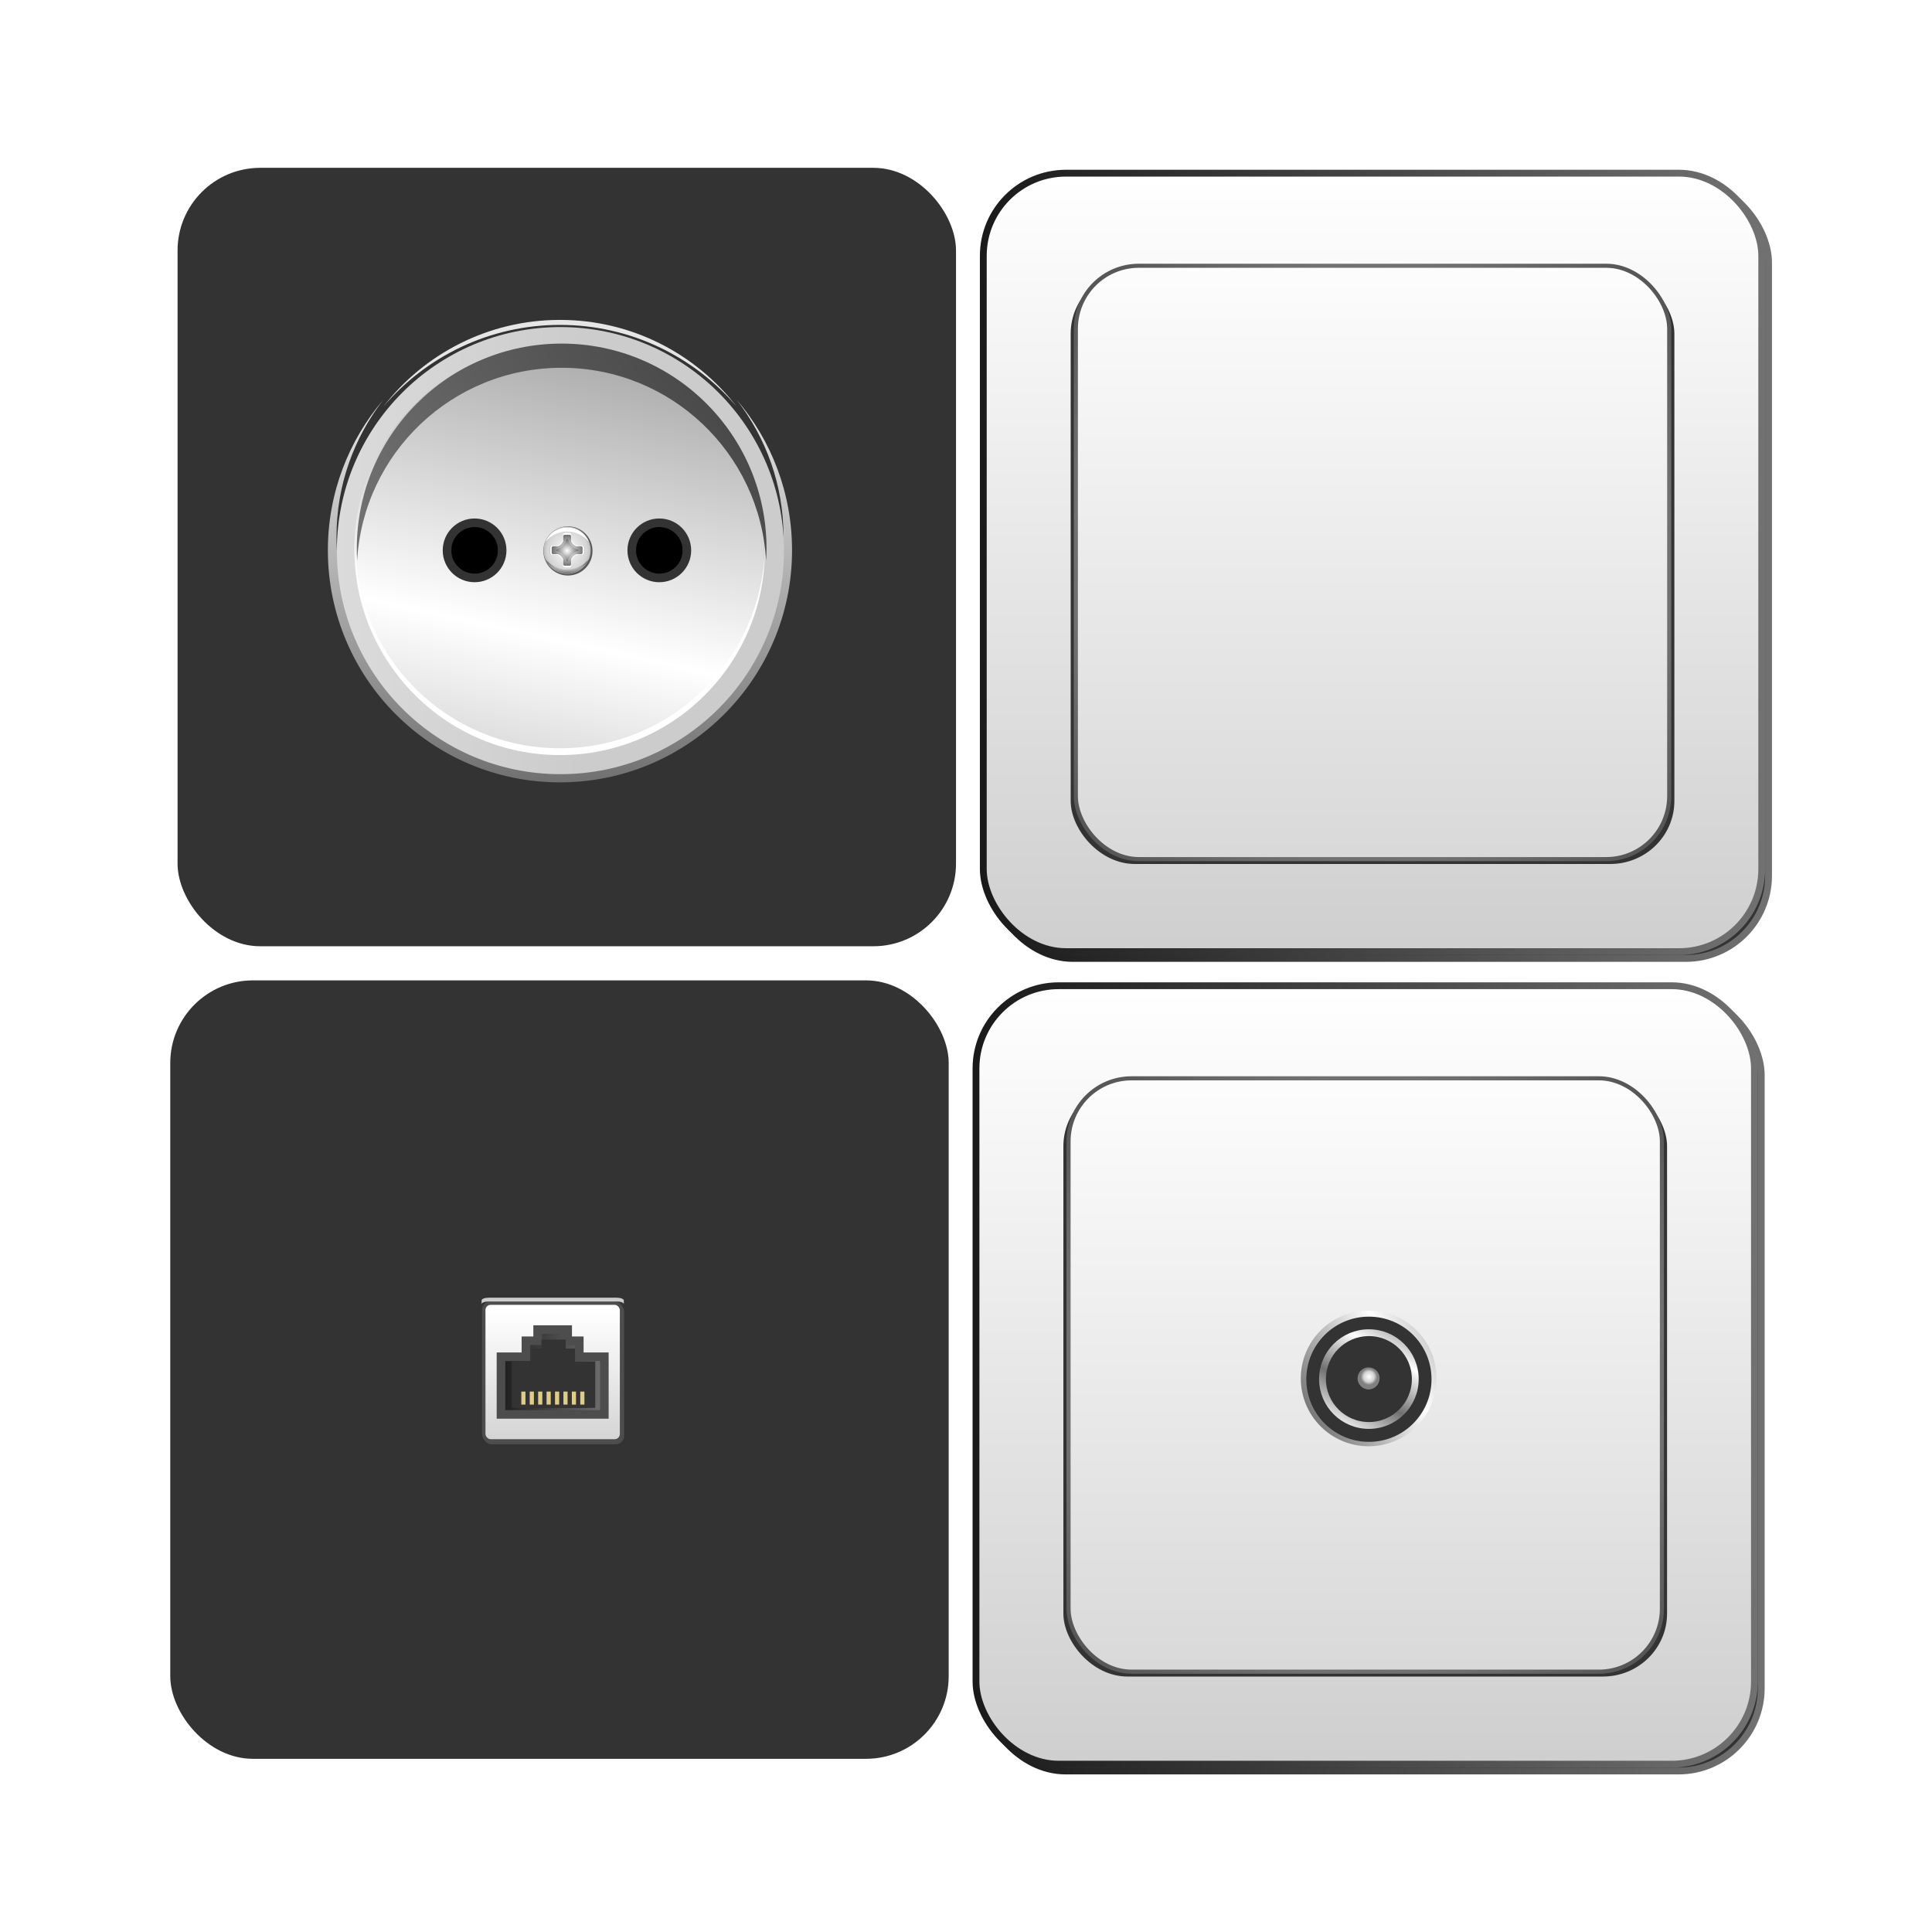 <svg:svg xmlns:dc="http://purl.org/dc/elements/1.1/" xmlns:ns1="http://sodipodi.sourceforge.net/DTD/sodipodi-0.dtd" xmlns:ns2="http://www.inkscape.org/namespaces/inkscape" xmlns:ns3="http://www.w3.org/1999/xlink" xmlns:ns5="http://creativecommons.org/ns#" xmlns:rdf="http://www.w3.org/1999/02/22-rdf-syntax-ns#" xmlns:svg="http://www.w3.org/2000/svg" height="566.59" id="svg2" version="1.1" viewBox="-46.917 -46.225 566.59 566.59" width="566.59" ns1:docname="rozetes.svg" ns2:version="0.48.3.1 r9886">
  <ns1:namedview bordercolor="#666666" borderopacity="1.0" fit-margin-bottom="0" fit-margin-left="0" fit-margin-right="0" fit-margin-top="0" id="base" pagecolor="#ffffff" showgrid="false" ns2:current-layer="layer1" ns2:cx="403.61884" ns2:cy="272.52648" ns2:document-units="px" ns2:pageopacity="0.0" ns2:pageshadow="2" ns2:window-height="853" ns2:window-maximized="1" ns2:window-width="1440" ns2:window-x="-3" ns2:window-y="-3" ns2:zoom="0.49497475" />
  <svg:defs id="defs4">
    <svg:linearGradient id="linearGradient5841">
      <svg:stop id="stop5843" offset="0" style="stop-color:#ffffff" />
      <svg:stop id="stop5847" offset=".641" style="stop-color:#d4d4d4" />
      <svg:stop id="stop5845" offset="1" style="stop-color:#808080" />
    </svg:linearGradient>
    <svg:linearGradient id="linearGradient3893">
      <svg:stop id="stop3895" offset="0" style="stop-color:#ffffff" />
      <svg:stop id="stop3897" offset="1" style="stop-color:#cccccc" />
    </svg:linearGradient>
    <svg:linearGradient id="linearGradient3887">
      <svg:stop id="stop3889" offset="0" style="stop-color:#ffffff" />
      <svg:stop id="stop3891" offset="1" style="stop-color:#717171" />
    </svg:linearGradient>
    <svg:linearGradient id="linearGradient3855">
      <svg:stop id="stop3857" offset="0" style="stop-color:#1a1a1a" />
      <svg:stop id="stop3859" offset="1" style="stop-color:#717171" />
    </svg:linearGradient>
    <svg:linearGradient gradientTransform="translate(2,2)" gradientUnits="userSpaceOnUse" id="linearGradient6735" spreadMethod="reflect" x1="65.67" x2="295.96" y1="521.02" y2="521.02" ns2:collect="always" ns3:href="#linearGradient3855" />
    <svg:linearGradient gradientTransform="translate(0 285.87)" gradientUnits="userSpaceOnUse" id="linearGradient6737" x1="296.22" x2="296.22" y1="121.96" y2="361.42" ns2:collect="always" ns3:href="#linearGradient3893" />
    <svg:linearGradient gradientUnits="userSpaceOnUse" id="linearGradient6739" spreadMethod="reflect" x1="65.67" x2="295.96" y1="521.02" y2="521.02" ns2:collect="always" ns3:href="#linearGradient3855" />
    <svg:linearGradient gradientTransform="translate(0 285.87)" gradientUnits="userSpaceOnUse" id="linearGradient6741" x1="168.42" x2="168.42" y1="137.32" y2="383.37" ns2:collect="always" ns3:href="#linearGradient3893" />
    <svg:radialGradient cx="180.82" cy="521.02" gradientUnits="userSpaceOnUse" id="radialGradient6743" r="88.004" spreadMethod="reflect" ns2:collect="always" ns3:href="#linearGradient3855" />
    <svg:linearGradient gradientTransform="translate(-42.931 2.799)" gradientUnits="userSpaceOnUse" id="linearGradient6745" x1="218.11" x2="218.11" y1="784.41" y2="829.75" ns2:collect="always" ns3:href="#linearGradient3893" />
    <svg:linearGradient gradientTransform="translate(-42.931 2.799)" gradientUnits="userSpaceOnUse" id="linearGradient6747" x1="207.33" x2="240.16" y1="802.35" y2="802.35" ns2:collect="always" ns3:href="#linearGradient3855" />
    <svg:linearGradient gradientTransform="matrix(0 1.162 -1.162 0 742.76 -147.39)" gradientUnits="userSpaceOnUse" id="linearGradient6769" x1="516.69" x2="633.87" y1="483.65" y2="483.65" ns2:collect="always" ns3:href="#linearGradient3887" />
    <svg:linearGradient gradientUnits="userSpaceOnUse" id="linearGradient6771" x1="362.19" x2="580.88" y1="479.18" y2="481.09" ns2:collect="always" ns3:href="#linearGradient3893" />
    <svg:linearGradient gradientUnits="userSpaceOnUse" id="linearGradient6773" spreadMethod="reflect" x1="598.23" x2="627.81" y1="514.68" y2="378.55" ns2:collect="always" ns3:href="#linearGradient3887" />
    <svg:radialGradient cx="575.28" cy="483.65" gradientTransform="matrix(1.332 0 0 1.367 -190.92 -177.73)" gradientUnits="userSpaceOnUse" id="radialGradient6775" r="58.589" ns2:collect="always" ns3:href="#linearGradient3855" />
    <svg:radialGradient cx="575.28" cy="483.65" gradientTransform="matrix(1.332 0 0 1.367 -190.92 -177.73)" gradientUnits="userSpaceOnUse" id="radialGradient6777" r="58.589" ns2:collect="always" ns3:href="#linearGradient5841" />
    <svg:radialGradient cx="758.97" cy="527.46" gradientTransform="matrix(1.075 0 0 1.075 -632.91 -45.942)" gradientUnits="userSpaceOnUse" id="radialGradient6779" r="4.812" spreadMethod="reflect" ns2:collect="always" ns3:href="#linearGradient3893" />
    <svg:radialGradient cx="650.82" cy="530.78" gradientTransform="matrix(2.247 0 0 2.247 -1279.4 -671.56)" gradientUnits="userSpaceOnUse" id="radialGradient6781" r="1.947" ns2:collect="always" ns3:href="#linearGradient3893" />
    <svg:radialGradient cx="758.97" cy="527.46" gradientTransform="matrix(.942 0 0 .942 -531.84 24.278)" gradientUnits="userSpaceOnUse" id="radialGradient6783" r="4.812" ns2:collect="always" ns3:href="#linearGradient3887" />
    <svg:radialGradient cx="182.92" cy="521.02" gradientTransform="matrix(1 0 0 .993 0 3.792)" gradientUnits="userSpaceOnUse" id="radialGradient6785" r="3.264" ns2:collect="always" ns3:href="#linearGradient3887" />
    <svg:linearGradient gradientTransform="matrix(0 -1.025 -1.025 0 677.25 1110.4)" gradientUnits="userSpaceOnUse" id="linearGradient6787" spreadMethod="reflect" x1="719.4" x2="591.12" y1="362.87" y2="546.79" ns2:collect="always" ns3:href="#linearGradient3855" />
    <svg:radialGradient cx="182.91" cy="525.75" gradientTransform="matrix(1 0 0 .33 0 352.22)" gradientUnits="userSpaceOnUse" id="radialGradient6789" r="6.344" ns2:collect="always" ns3:href="#linearGradient3887" />
    <svg:linearGradient gradientUnits="userSpaceOnUse" id="linearGradient6801" spreadMethod="reflect" x1="148.16" x2="169.89" y1="510.93" y2="548.56" ns2:collect="always" ns3:href="#linearGradient3887" />
    <svg:linearGradient gradientUnits="userSpaceOnUse" id="linearGradient6805" spreadMethod="reflect" x1="229.35" x2="241.67" y1="522.28" y2="500.94" ns2:collect="always" ns3:href="#linearGradient3887" />
    <svg:radialGradient cx="445.33" cy="802.57" gradientTransform="matrix(.747 0 0 .747 112.89 203.45)" gradientUnits="userSpaceOnUse" id="radialGradient6807" r="3.234" ns2:collect="always" ns3:href="#linearGradient5841" />
  </svg:defs>
  <svg:g id="layer1" transform="translate(-56.191 -463.16)" ns2:groupmode="layer" ns2:label="Layer 1">
    <svg:g id="g6704" transform="translate(-34.82 17.719)">
      <svg:g id="g6552" transform="translate(263.65 281.43)">
        <svg:rect height="228.29" id="rect6554" rx="24.244" ry="24.244" style="stroke-width:2;color:#000000;stroke:url(#linearGradient6735);fill:#333333" width="228.29" x="68.67" y="408.87" />
        <svg:rect height="228.29" id="rect6556" rx="24.244" ry="24.244" style="color:#000000;stroke:url(#linearGradient6739);stroke-width:2;fill:url(#linearGradient6737)" width="228.29" x="66.67" y="406.87" />
        <svg:rect height="174.01" id="rect6558" rx="18.801" ry="18.479" style="color:#000000;fill:#333333" width="177.04" x="92.298" y="435.45" />
        <svg:rect height="174.01" id="rect6560" rx="18.479" ry="18.479" style="color:#000000;stroke:url(#radialGradient6743);stroke-width:1.2;fill:url(#linearGradient6741)" width="174.01" x="93.813" y="434.02" />
      </svg:g>
      <svg:path d="m201.43 510.93c0 14.202-11.513 25.714-25.714 25.714-14.202 0-25.714-11.513-25.714-25.714 0-14.202 11.513-25.714 25.714-25.714 14.202 0 25.714 11.513 25.714 25.714z" id="path6661" style="color:#000000;stroke:url(#linearGradient6801);stroke-width:3.473;fill:#333333" transform="matrix(0 .725 -.725 0 815.9 676.06)" ns1:cx="175.71428" ns1:cy="510.93362" ns1:rx="25.714285" ns1:ry="25.714285" ns1:type="arc" />
      <svg:path d="m201.43 510.93c0 14.202-11.513 25.714-25.714 25.714-14.202 0-25.714-11.513-25.714-25.714 0-14.202 11.513-25.714 25.714-25.714 14.202 0 25.714 11.513 25.714 25.714z" id="path3044" style="stroke-width:2.803;color:#000000;stroke:url(#linearGradient6801);fill:#333333" transform="matrix(.714 0 0 .714 320.09 438.9)" ns1:cx="175.71428" ns1:cy="510.93362" ns1:rx="25.714285" ns1:ry="25.714285" ns1:type="arc" />
      <svg:path d="m201.43 510.93c0 14.202-11.513 25.714-25.714 25.714-14.202 0-25.714-11.513-25.714-25.714 0-14.202 11.513-25.714 25.714-25.714 14.202 0 25.714 11.513 25.714 25.714z" id="path3046" style="color:#000000;stroke:url(#linearGradient6805);stroke-width:3.784;fill:#333333" transform="matrix(.529 0 0 .529 352.59 533.37)" ns1:cx="175.71428" ns1:cy="510.93362" ns1:rx="25.714285" ns1:ry="25.714285" ns1:type="arc" />
      <svg:path d="m445.47 800.22c-1.772 0-3.25 1.447-3.25 3.219 0 1.772 1.478 3.25 3.25 3.25s3.219-1.478 3.219-3.25-1.447-3.219-3.219-3.219z" id="path6624" style="block-progression:tb;text-indent:0;color:#000000;text-transform:none;fill:url(#radialGradient6807)" ns2:connector-curvature="0" />
    </svg:g>
    <svg:g id="g6673" transform="translate(-7.322 57.281)">
      <svg:g id="g6515">
        <svg:rect height="228.29" id="rect5837" rx="24.244" ry="24.244" style="stroke-width:2;color:#000000;stroke:url(#linearGradient6735);fill:#333333" width="228.29" x="68.67" y="408.87" />
        <svg:rect height="228.29" id="rect5648" rx="24.244" ry="24.244" style="color:#000000;stroke:url(#linearGradient6739);stroke-width:2;fill:url(#linearGradient6737)" width="228.29" x="66.67" y="406.87" />
        <svg:rect height="174.01" id="rect5829" rx="18.801" ry="18.479" style="color:#000000;fill:#333333" width="177.04" x="92.298" y="435.45" />
        <svg:rect height="174.01" id="rect5700" rx="18.479" ry="18.479" style="color:#000000;stroke:url(#radialGradient6743);stroke-width:1.2;fill:url(#linearGradient6741)" width="174.01" x="93.813" y="434.02" />
      </svg:g>
      <svg:path d="m129.03 476.88c-10.14 11.88-16.28 27.3-16.28 44.15 0 37.596 30.467 68.062 68.062 68.062 37.596 0 68.062-30.467 68.062-68.062 0-16.848-6.111-32.27-16.25-44.156 8.61 11.093 13.75 25.027 13.75 40.156 0 36.201-29.361 65.531-65.562 65.531s-65.531-29.33-65.531-65.531c0-15.134 5.136-29.062 13.75-40.156z" id="path5771" style="color:#000000;fill:url(#linearGradient6769)" ns2:connector-curvature="0" />
      <svg:path d="m633.87 483.65c0 32.358-26.231 58.589-58.589 58.589s-58.589-26.231-58.589-58.589 26.231-58.589 58.589-58.589 58.589 26.231 58.589 58.589z" id="path3070" style="color:#000000;fill:url(#linearGradient6771)" transform="matrix(1.119 0 0 1.119 -462.79 -20.071)" ns1:cx="575.28186" ns1:cy="483.6463" ns1:rx="58.588848" ns1:ry="58.588848" ns1:type="arc" />
      <svg:path d="m633.87 483.65c0 32.358-26.231 58.589-58.589 58.589s-58.589-26.231-58.589-58.589 26.231-58.589 58.589-58.589 58.589 26.231 58.589 58.589z" id="path3072" style="color:#000000;fill:url(#linearGradient6773)" transform="matrix(1.025 0 0 1.025 -409.09 25.077)" ns1:cx="575.28186" ns1:cy="483.6463" ns1:rx="58.588848" ns1:ry="58.588848" ns1:type="arc" />
      <svg:path d="m633.87 483.65c0 32.358-26.231 58.589-58.589 58.589s-58.589-26.231-58.589-58.589 26.231-58.589 58.589-58.589 58.589 26.231 58.589 58.589z" id="path5978" style="color:#000000;fill:url(#radialGradient6775)" transform="matrix(.123 0 0 .123 112.4 461.74)" ns1:cx="575.28186" ns1:cy="483.6463" ns1:rx="58.588848" ns1:ry="58.588848" ns1:type="arc" />
      <svg:path d="m633.87 483.65c0 32.358-26.231 58.589-58.589 58.589s-58.589-26.231-58.589-58.589 26.231-58.589 58.589-58.589 58.589 26.231 58.589 58.589z" id="path3932" style="color:#000000;fill:url(#radialGradient6777)" transform="matrix(.118 0 0 .118 115.03 463.95)" ns1:cx="575.28186" ns1:cy="483.6463" ns1:rx="58.588848" ns1:ry="58.588848" ns1:type="arc" />
      <svg:path d="m182.11 515.85c-0.271 0-0.504 0.199-0.504 0.47v3.393h-3.393c-0.271 0-0.47 0.233-0.47 0.504v1.612c0 0.271 0.199 0.47 0.47 0.47h3.393v3.426c0 0.271 0.233 0.47 0.504 0.47h1.612c0.271 0 0.504-0.199 0.504-0.47v-3.426h3.393c0.271 0 0.47-0.199 0.47-0.47v-1.612c0-0.271-0.199-0.504-0.47-0.504h-3.393v-3.393c0-0.271-0.233-0.47-0.504-0.47h-1.612z" id="rect3850" style="color:#000000;fill:url(#radialGradient6779)" ns2:connector-curvature="0" />
      <svg:path d="m633.87 483.65c0 32.358-26.231 58.589-58.589 58.589s-58.589-26.231-58.589-58.589 26.231-58.589 58.589-58.589 58.589 26.231 58.589 58.589z" id="path3074" style="color:#000000;stroke:#333333;stroke-width:18.257;fill:#000000" transform="matrix(.138 0 0 .138 76.388 454.31)" ns1:cx="575.28186" ns1:cy="483.6463" ns1:rx="58.588848" ns1:ry="58.588848" ns1:type="arc" />
      <svg:path d="m633.87 483.65c0 32.358-26.231 58.589-58.589 58.589s-58.589-26.231-58.589-58.589 26.231-58.589 58.589-58.589 58.589 26.231 58.589 58.589z" id="path3076" style="color:#000000;stroke:#333333;stroke-width:18.257;fill:#000000" transform="matrix(.138 0 0 .138 130.56 454.31)" ns1:cx="575.28186" ns1:cy="483.6463" ns1:rx="58.588848" ns1:ry="58.588848" ns1:type="arc" />
      <svg:path d="m182.23 516.65c-0.229 0-0.426 0.168-0.426 0.398v0.71 0.71c-0.259 0.625-0.795 1.19-1.42 1.448h-0.738-0.71c-0.123 0-0.212 0.054-0.284 0.142-0.071 0.071-0.113 0.17-0.113 0.284v1.363c0 0.057 0.009 0.12 0.029 0.17 0.02 0.048 0.05 0.078 0.085 0.113 0.071 0.088 0.161 0.142 0.284 0.142h0.71 0.738c0.625 0.259 1.161 0.824 1.42 1.448v0.71 0.71c0 0.229 0.197 0.398 0.426 0.398h1.363c0.229 0 0.426-0.168 0.426-0.398v-1.42c0.259-0.625 0.824-1.19 1.448-1.448h0.71 0.71c0.123 0 0.212-0.054 0.284-0.142 0.036-0.036 0.066-0.066 0.085-0.113 0.02-0.051 0.029-0.113 0.029-0.17v-1.363c0-0.115-0.043-0.213-0.113-0.284-0.071-0.088-0.161-0.142-0.284-0.142h-0.71-0.71c-0.625-0.259-1.19-0.824-1.448-1.448v-1.42c0-0.229-0.197-0.398-0.426-0.398h-1.363z" id="path3883" style="color:#000000;fill:url(#radialGradient6781)" ns2:connector-curvature="0" />
      <svg:path d="m182.15 515.94h1.537c0.258 0 0.48 0.195 0.48 0.462v1.649c0.292 0.725 0.929 1.381 1.633 1.682h0.8 0.8c0.139 0 0.24 0.063 0.32 0.165 0.08 0.082 0.128 0.197 0.128 0.33v1.583c0 0.067-0.009 0.139-0.032 0.198-0.022 0.056-0.056 0.091-0.096 0.132-0.08 0.102-0.181 0.165-0.32 0.165h-0.8-0.8c-0.704 0.3-1.341 0.956-1.633 1.682v1.649c0 0.266-0.222 0.462-0.48 0.462h-1.537c-0.258 0-0.48-0.195-0.48-0.462v-0.824-0.824c-0.292-0.725-0.897-1.381-1.601-1.682h-0.832-0.8c-0.139 0-0.24-0.063-0.32-0.165-0.04-0.042-0.075-0.076-0.096-0.132-0.021-0.059-0.032-0.131-0.032-0.198v-1.583c0-0.133 0.048-0.248 0.128-0.33 0.08-0.102 0.181-0.165 0.32-0.165h0.8 0.832c0.704-0.3 1.309-0.956 1.601-1.682v-0.824-0.824c0-0.266 0.222-0.462 0.48-0.462z" id="path4116" style="color:#000000;fill:#ffffff" ns1:nodetypes="csscccscssccscccssssccccsccsscsccccssc" ns2:connector-curvature="0" />
      <svg:path d="m182.21 516.49h1.413c0.238 0 0.441 0.174 0.441 0.412v1.472c0.268 0.647 0.854 1.233 1.501 1.501h0.736 0.736c0.128 0 0.22 0.056 0.294 0.147 0.073 0.073 0.118 0.176 0.118 0.294v1.413c0 0.059-0.009 0.124-0.029 0.177-0.02 0.05-0.052 0.081-0.088 0.118-0.074 0.091-0.167 0.147-0.294 0.147h-0.736-0.736c-0.647 0.268-1.233 0.854-1.501 1.501v1.472c0 0.238-0.204 0.412-0.441 0.412h-1.413c-0.238 0-0.441-0.174-0.441-0.412v-0.736-0.736c-0.268-0.647-0.824-1.233-1.472-1.501h-0.765-0.736c-0.128 0-0.22-0.056-0.294-0.147-0.037-0.037-0.068-0.068-0.088-0.118-0.019-0.052-0.029-0.117-0.029-0.177v-1.413c0-0.119 0.044-0.221 0.118-0.294 0.074-0.091 0.167-0.147 0.294-0.147h0.736 0.765c0.647-0.268 1.203-0.854 1.472-1.501v-0.736-0.736c0-0.238 0.204-0.412 0.441-0.412z" id="path3863" style="color:#000000;fill:url(#radialGradient6783)" ns1:nodetypes="csscccscssccscccssssccccsccsscsccccssc" ns2:connector-curvature="0" />
      <svg:path d="m186.19 521c0-0.076-0.047-0.133-0.052-0.207-0.526-0.032-1.156-0.327-1.917-1.088-0.745-0.745-0.991-1.394-1.036-1.917-0.084-0.006-0.173 0-0.259 0-0.086 0-0.175-0.006-0.259 0-0.045 0.523-0.291 1.172-1.036 1.917-0.764 0.764-1.385 1.057-1.917 1.088-0.004 0.074-0.052 0.132-0.052 0.207 0 0.07 0.048 0.138 0.052 0.207 0.533 0.036 1.151 0.374 1.917 1.14 0.764 0.764 1.057 1.391 1.088 1.917 0.067 0.004 0.139 0 0.207 0 0.069 0 0.14 0.004 0.207 0 0.031-0.526 0.324-1.153 1.088-1.917 0.761-0.761 1.391-1.05 1.917-1.088 0.007-0.085 0.052-0.172 0.052-0.259z" id="path4099" style="color:#000000;fill:url(#radialGradient6785)" ns2:connector-curvature="0" />
      <svg:path d="m241.39 520.51c0 1.187-0.057 2.362-0.125 3.531-1.829-31.535-27.975-56.531-59.969-56.531s-58.139 24.996-59.969 56.531c-0.068-1.169-0.094-2.345-0.094-3.531 0-33.181 26.882-60.094 60.063-60.094s60.094 26.913 60.094 60.094z" id="path5880" style="color:#000000;fill:url(#linearGradient6787)" ns2:connector-curvature="0" />
      <svg:path d="m120.78 520.03c-0.005 0.334-0.031 0.665-0.031 1 0 33.181 26.882 60.062 60.062 60.062 33.181 0 60.094-26.882 60.094-60.062 0-0.335-0.026-0.666-0.031-1-0.536 32.718-27.217 59.062-60.062 59.062s-59.495-26.345-60.031-59.062z" id="path5884" style="color:#000000;fill:#ffffff" ns2:connector-curvature="0" />
      <svg:path d="m180.81 453.47c-21.068 0-39.79 9.961-51.781 25.406 12.486-14.632 31.038-23.938 51.781-23.938 20.748 0 39.327 9.299 51.812 23.938-11.991-15.45-30.741-25.406-51.812-25.406z" id="path5909" style="color:#000000;fill:#e6e6e6" ns2:connector-curvature="0" />
      <svg:path d="m182.91 514.37c-2.849 0-5.285 1.727-6.344 4.188 1.514-1.834 3.78-3.031 6.344-3.031 2.548 0 4.83 1.185 6.344 3-1.065-2.446-3.505-4.156-6.344-4.156z" id="path5982" style="color:#000000;fill:#ffffff" ns2:connector-curvature="0" />
      <svg:path d="m182.91 527.84c-2.849 0-5.285-1.727-6.344-4.188 1.514 1.834 3.78 3.031 6.344 3.031 2.548 0 4.83-1.185 6.344-3-1.065 2.446-3.505 4.156-6.344 4.156z" id="path5995" style="color:#000000;fill:url(#radialGradient6789)" ns2:connector-curvature="0" />
    </svg:g>
    <svg:g id="g6697" transform="translate(-32.677 60.853)">
      <svg:g id="g6532" transform="translate(263.65)">
        <svg:rect height="228.29" id="rect6534" rx="24.244" ry="24.244" style="stroke-width:2;color:#000000;stroke:url(#linearGradient6735);fill:#333333" width="228.29" x="68.67" y="408.87" />
        <svg:rect height="228.29" id="rect6536" rx="24.244" ry="24.244" style="color:#000000;stroke:url(#linearGradient6739);stroke-width:2;fill:url(#linearGradient6737)" width="228.29" x="66.67" y="406.87" />
        <svg:rect height="174.01" id="rect6538" rx="18.801" ry="18.479" style="color:#000000;fill:#333333" width="177.04" x="92.298" y="435.45" />
        <svg:rect height="174.01" id="rect6540" rx="18.479" ry="18.479" style="color:#000000;stroke:url(#radialGradient6743);stroke-width:1.2;fill:url(#linearGradient6741)" width="174.01" x="93.813" y="434.02" />
      </svg:g>
    </svg:g>
    <svg:g id="g6715" transform="translate(-9.465 14.147)">
      <svg:g id="g6572" transform="translate(0 281.43)">
        <svg:rect height="228.29" id="rect6574" rx="24.244" ry="24.244" style="color:#000000;stroke:url(#linearGradient6735);stroke-width:2;fill:#333333" width="228.29" x="68.67" y="408.87" />
        <svg:rect height="228.29" id="rect6576" rx="24.244" ry="24.244" style="color:#000000;stroke:url(#linearGradient6739);stroke-width:2;fill:url(#linearGradient6737)" width="228.29" x="66.67" y="406.87" />
        <svg:rect height="174.01" id="rect6578" rx="18.801" ry="18.479" style="color:#000000;fill:#333333" width="177.04" x="92.298" y="435.45" />
        <svg:rect height="174.01" id="rect6580" rx="18.479" ry="18.479" style="color:#000000;stroke:url(#radialGradient6743);stroke-width:1.2;fill:url(#linearGradient6741)" width="174.01" x="93.813" y="434.02" />
      </svg:g>
      <svg:rect height="40.406" id="rect6114" rx="2.02" ry="2.02" style="color:#000000;stroke:#4d4d4d;fill:#333333" width="40.406" x="160.87" y="785.45" />
      <svg:rect height="40.406" id="rect3050" rx="2.02" ry="2.02" style="color:#000000;stroke:#4d4d4d;fill:url(#linearGradient6745)" width="40.406" x="160.61" y="784.95" />
      <svg:path d="m176.41 792.71v3.281h-3.438v4.688h-7.312v16.906h30.312v-16.906h-7.344v-4.688h-3.406v-3.281h-8.812z" id="rect3052" style="color:#000000;stroke:#4d4d4d;stroke-width:2.518;fill:url(#linearGradient6747)" ns2:connector-curvature="0" />
      <svg:path d="m177.51 795.65v2.639h-2.774v3.771h-5.901v13.6h24.462v-13.6h-5.926v-3.771h-2.749v-2.639h-7.112z" id="path6118" style="color:#000000;fill:#333333" ns2:connector-curvature="0" />
      <svg:path d="m171.12 810.39h2.222v4.821h-2.222v-4.821" id="path6391" style="color:#000000;stroke:#333333;fill:#decd87" ns2:connector-curvature="0" />
      <svg:path d="m173.59 810.39h2.222v4.821h-2.222v-4.821" id="path6393" style="color:#000000;stroke:#333333;fill:#decd87" ns2:connector-curvature="0" />
      <svg:path d="m176.06 810.39h2.222v4.821h-2.222v-4.821" id="path6395" style="color:#000000;stroke:#333333;fill:#decd87" ns2:connector-curvature="0" />
      <svg:path d="m178.53 810.39h2.222v4.821h-2.222v-4.821" id="path6397" style="color:#000000;stroke:#333333;fill:#decd87" ns2:connector-curvature="0" />
      <svg:path d="m181 810.39h2.222v4.821h-2.222v-4.821" id="path6399" style="color:#000000;stroke:#333333;fill:#decd87" ns2:connector-curvature="0" />
      <svg:path d="m183.47 810.39h2.222v4.821h-2.222v-4.821" id="path6401" style="color:#000000;stroke:#333333;fill:#decd87" ns2:connector-curvature="0" />
      <svg:path d="m185.94 810.39h2.222v4.821h-2.222v-4.821" id="path6403" style="color:#000000;stroke:#333333;fill:#decd87" ns2:connector-curvature="0" />
      <svg:path d="m188.41 810.39h2.222v4.821h-2.222v-4.821" id="path6405" style="color:#000000;stroke:#333333;fill:#decd87" ns2:connector-curvature="0" />
      <svg:path d="m162.04 783.36c-1.155 0-2.064 0.363-2.064 0.808v1.106c0-0.445 0.909-0.808 2.064-0.808h37.549c1.155 0 2.097 0.363 2.097 0.808v-1.106c0-0.445-0.941-0.808-2.097-0.808h-37.549z" id="rect6597" style="color:#000000;fill:#cccccc" ns2:connector-curvature="0" />
    </svg:g>
  </svg:g>
</svg:svg>